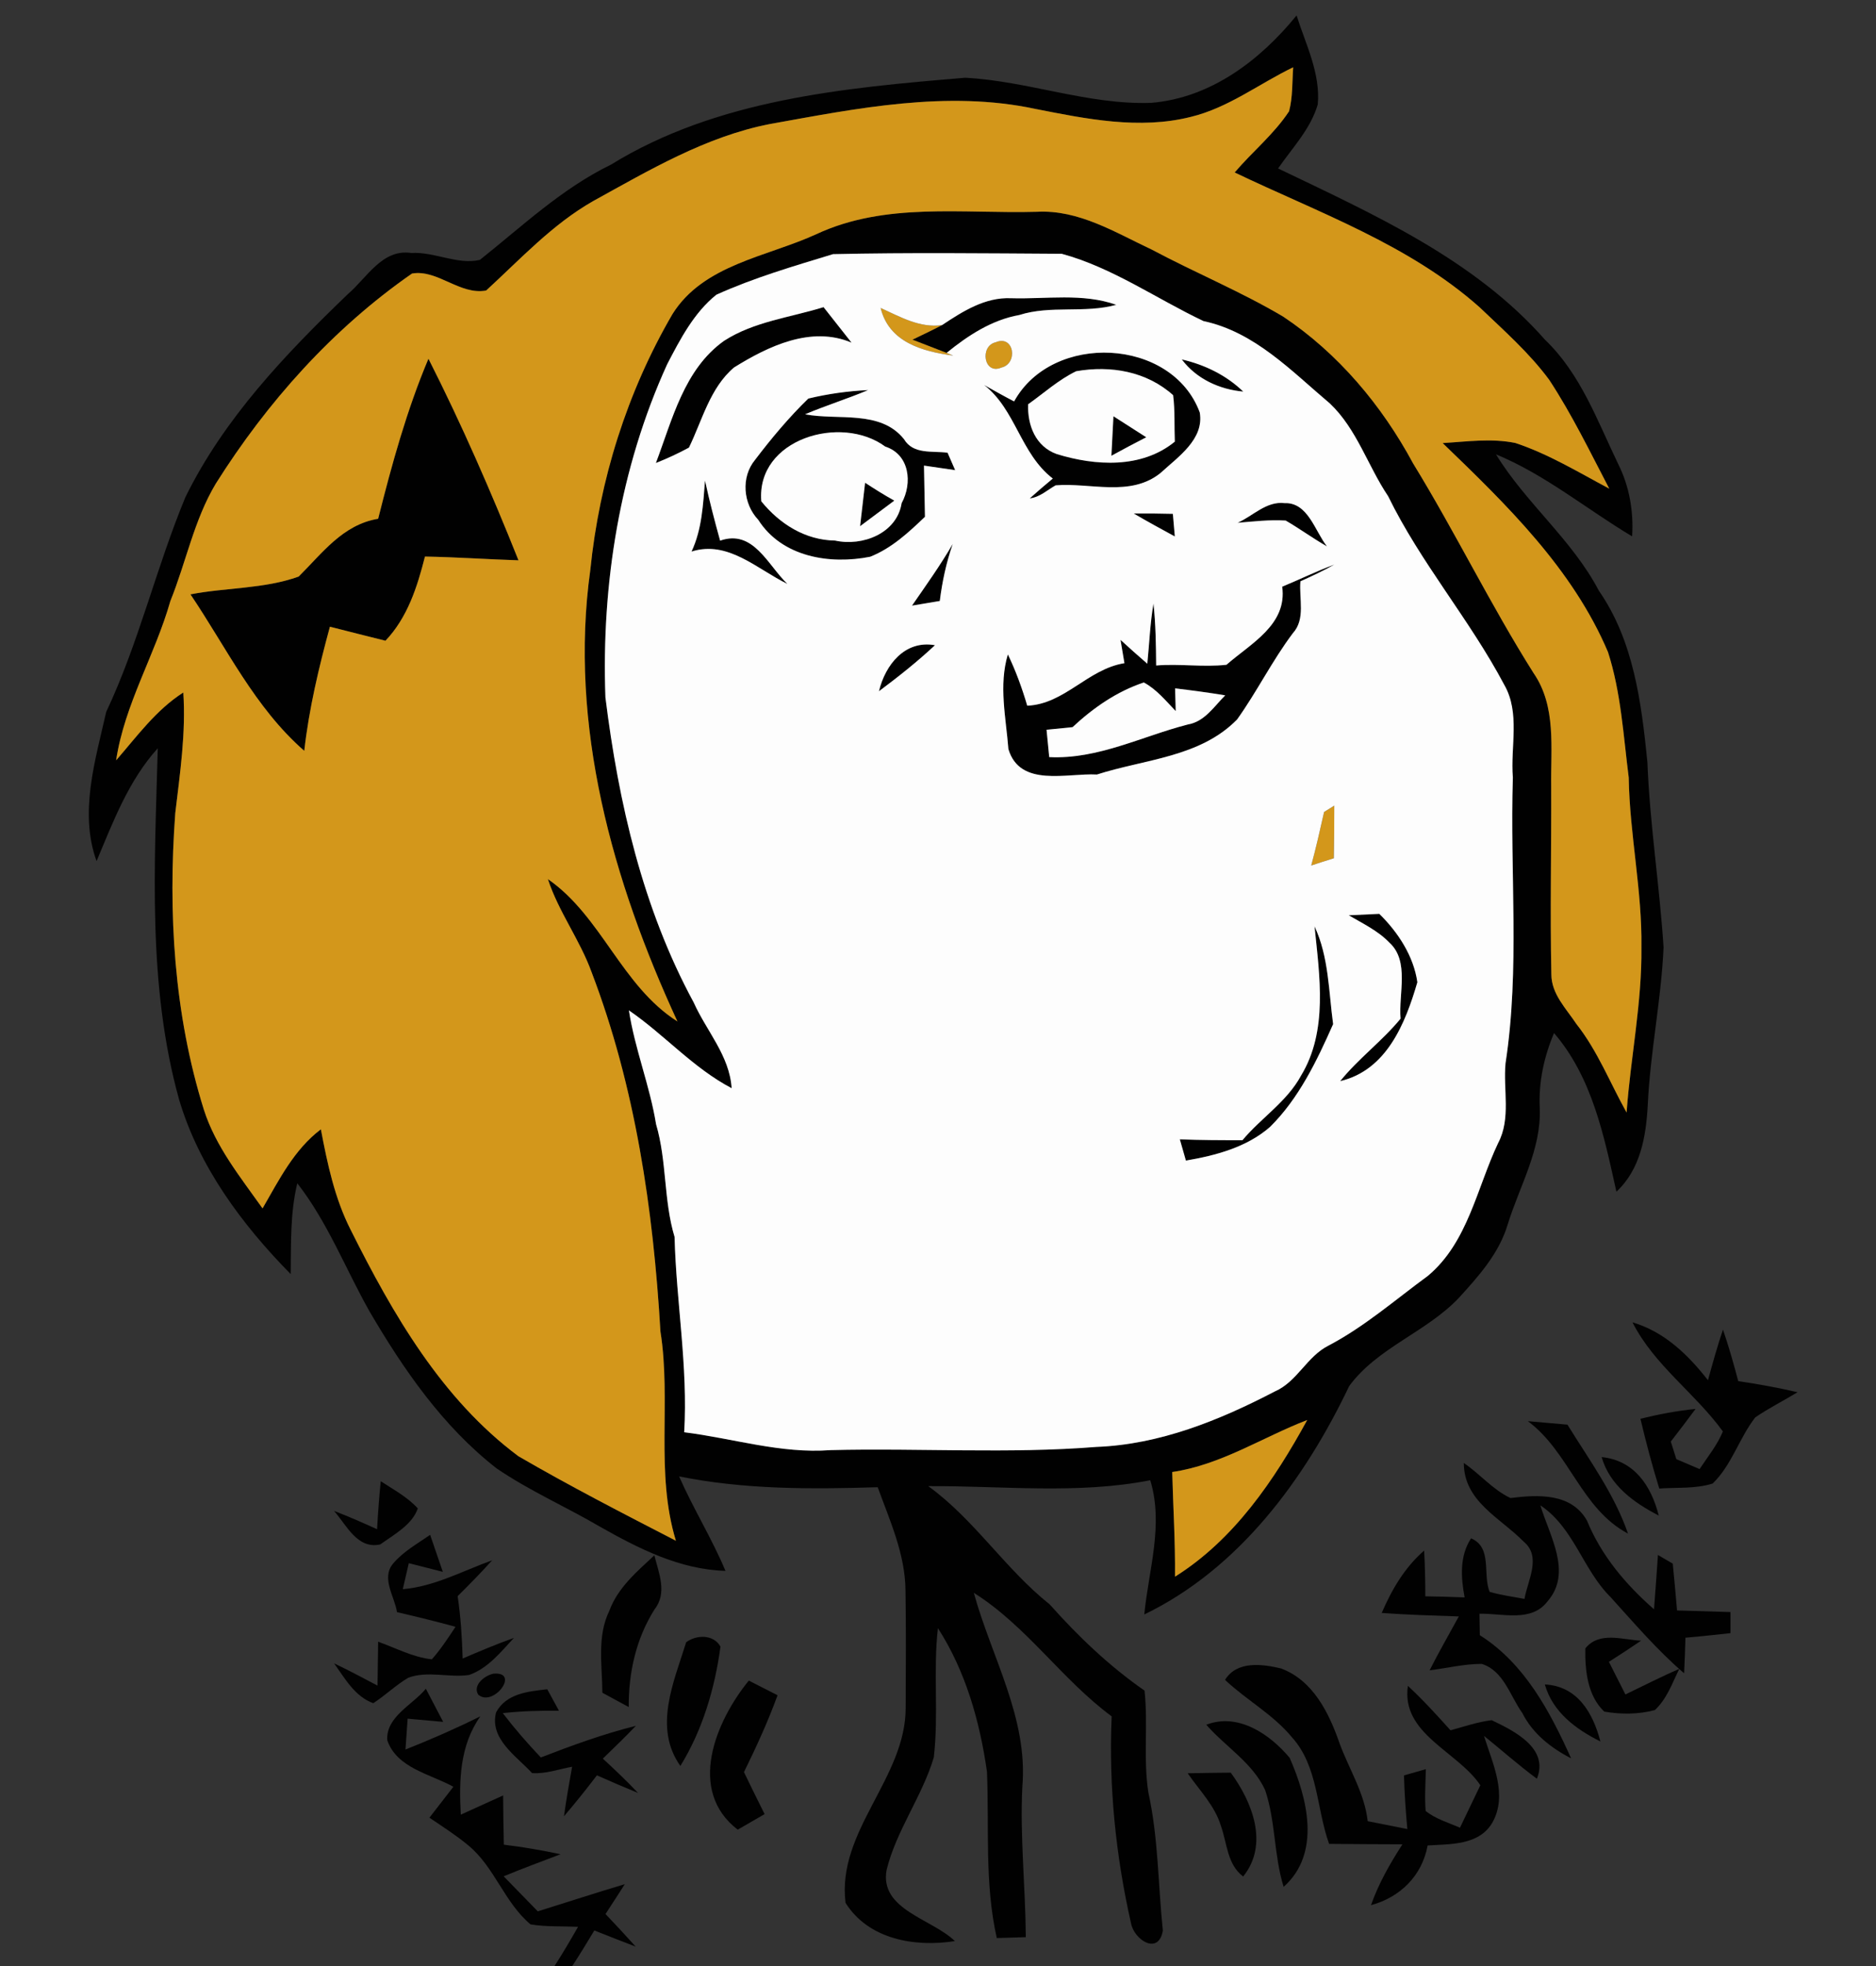 <?xml version="1.0" encoding="UTF-8" ?>
<!DOCTYPE svg PUBLIC "-//W3C//DTD SVG 1.1//EN" "http://www.w3.org/Graphics/SVG/1.1/DTD/svg11.dtd">
<svg width="210pt" height="220pt" viewBox="0 0 210 220" version="1.1" xmlns="http://www.w3.org/2000/svg">
<rect x="0" y="0" width="210" height="220" fill="#333333" stroke="none"/>
<g id="#010101fe">
<path fill="#010101" opacity="1.00" d=" M 128.85 11.51 C 135.53 10.96 141.04 6.76 145.14 1.73 C 146.16 4.96 147.83 8.21 147.51 11.69 C 146.71 14.43 144.66 16.55 143.07 18.85 C 153.72 23.97 165.00 28.98 172.96 38.03 C 176.91 41.80 178.80 47.06 181.12 51.88 C 182.39 54.40 182.88 57.21 182.70 60.02 C 177.61 56.98 172.98 53.12 167.46 50.84 C 170.80 56.30 175.98 60.38 178.97 66.09 C 182.88 71.71 183.74 78.64 184.41 85.27 C 184.68 92.21 185.77 99.08 186.22 106.00 C 185.96 111.92 184.72 117.76 184.45 123.68 C 184.26 127.17 183.63 130.86 180.94 133.35 C 179.56 127.13 178.24 120.58 173.96 115.60 C 172.83 118.26 172.22 121.10 172.36 124.00 C 172.55 128.62 170.11 132.70 168.78 136.99 C 167.82 140.25 165.51 142.82 163.27 145.27 C 159.64 149.08 154.18 150.81 151.03 155.10 C 146.06 165.52 138.72 175.52 128.09 180.66 C 128.58 175.65 130.28 170.65 128.76 165.64 C 120.59 167.24 112.18 166.25 103.91 166.30 C 109.08 170.04 112.52 175.57 117.50 179.53 C 120.70 183.12 124.16 186.43 128.12 189.18 C 128.53 192.97 127.96 196.81 128.55 200.59 C 129.67 205.66 129.63 210.88 130.17 216.03 C 129.69 218.84 126.97 217.09 126.61 215.23 C 124.89 207.64 124.10 199.85 124.44 192.06 C 118.86 187.94 114.93 181.96 109.01 178.24 C 110.98 185.42 115.11 192.28 114.44 199.96 C 114.17 205.57 114.79 211.16 114.83 216.77 C 113.74 216.80 112.66 216.83 111.58 216.87 C 110.20 210.74 110.74 204.46 110.48 198.25 C 109.68 192.62 108.09 187.00 104.99 182.19 C 104.44 186.99 105.09 191.85 104.53 196.65 C 103.23 201.02 100.35 204.79 99.25 209.23 C 98.41 213.70 104.35 214.72 106.89 217.21 C 102.43 217.91 97.23 217.04 94.65 212.93 C 93.65 204.88 101.41 198.97 101.38 191.08 C 101.40 186.70 101.43 182.32 101.36 177.94 C 101.32 173.89 99.61 170.16 98.25 166.42 C 90.80 166.65 83.35 166.69 76.02 165.21 C 77.60 168.81 79.69 172.16 81.21 175.78 C 76.10 175.64 71.48 173.28 67.13 170.82 C 63.32 168.59 59.25 166.81 55.60 164.32 C 49.57 159.63 45.17 153.25 41.35 146.72 C 38.66 141.95 36.67 136.75 33.28 132.41 C 32.47 135.74 32.59 139.17 32.54 142.57 C 27.11 137.06 22.27 130.55 20.05 123.05 C 16.49 110.27 17.31 96.83 17.66 83.73 C 14.39 87.35 12.67 91.93 10.81 96.36 C 8.84 90.94 10.67 85.06 11.89 79.66 C 15.55 71.91 17.48 63.51 20.76 55.62 C 25.09 46.82 31.93 39.65 38.93 32.92 C 41.06 31.11 42.79 27.81 46.04 28.31 C 48.62 28.15 51.23 29.67 53.72 29.08 C 58.45 25.32 62.89 21.10 68.38 18.43 C 80.24 11.12 94.49 9.83 108.04 8.70 C 115.04 9.06 121.80 11.75 128.85 11.51 M 133.30 13.08 C 127.55 14.53 121.60 13.31 115.91 12.19 C 106.01 10.07 95.91 12.13 86.13 13.89 C 79.00 15.29 72.68 19.04 66.40 22.50 C 61.83 25.10 58.25 29.00 54.42 32.51 C 51.47 33.05 48.99 30.12 46.12 30.61 C 37.24 36.78 29.90 45.00 24.15 54.13 C 21.72 58.19 20.83 62.91 19.07 67.26 C 17.35 73.31 13.94 78.81 13.00 85.08 C 15.34 82.39 17.47 79.44 20.52 77.49 C 20.82 82.02 20.15 86.51 19.62 90.99 C 18.80 102.12 19.47 113.47 22.82 124.17 C 24.14 128.31 26.91 131.72 29.39 135.22 C 31.23 132.04 32.92 128.63 35.92 126.37 C 36.65 130.23 37.47 134.12 39.27 137.65 C 43.98 147.06 49.45 156.56 58.03 162.95 C 63.79 166.30 69.73 169.35 75.66 172.41 C 73.33 164.79 75.16 156.76 73.93 149.00 C 73.13 135.36 71.12 121.60 66.22 108.78 C 64.91 105.16 62.53 102.04 61.33 98.37 C 67.35 102.54 69.56 110.31 75.83 114.30 C 68.58 98.60 63.65 81.18 66.08 63.77 C 67.10 53.73 70.19 43.87 75.28 35.14 C 78.76 29.59 85.85 28.74 91.37 26.21 C 99.13 22.58 107.82 23.94 116.08 23.70 C 120.77 23.45 124.85 26.02 128.93 27.93 C 133.79 30.52 138.90 32.62 143.64 35.43 C 149.80 39.54 154.69 45.37 158.19 51.87 C 162.91 59.56 166.85 67.69 171.67 75.32 C 174.24 79.05 173.58 83.73 173.64 88.00 C 173.67 95.01 173.51 102.02 173.66 109.03 C 173.66 111.23 175.32 112.86 176.46 114.58 C 178.83 117.58 180.23 121.18 182.08 124.49 C 182.53 118.32 183.81 112.21 183.74 106.01 C 183.83 99.64 182.42 93.37 182.32 87.01 C 181.72 82.32 181.46 77.50 180.00 72.97 C 176.05 63.65 168.64 56.47 161.49 49.58 C 164.19 49.42 166.95 49.02 169.63 49.57 C 173.34 50.80 176.70 52.85 180.14 54.68 C 177.99 50.57 175.97 46.39 173.43 42.52 C 171.19 39.48 168.33 36.97 165.61 34.37 C 157.70 27.35 147.60 23.80 138.21 19.30 C 140.19 16.97 142.61 15.02 144.30 12.45 C 144.72 10.85 144.64 9.17 144.76 7.53 C 140.94 9.37 137.49 12.07 133.30 13.08 M 80.19 32.98 C 77.68 34.99 76.14 37.96 74.68 40.77 C 69.39 52.39 67.31 65.33 67.77 78.03 C 69.24 89.83 71.94 101.64 77.65 112.17 C 79.08 115.37 81.67 118.13 81.90 121.77 C 77.59 119.51 74.37 115.78 70.40 113.06 C 71.06 117.39 72.74 121.47 73.44 125.80 C 74.66 129.93 74.27 134.29 75.51 138.41 C 75.70 145.71 77.02 152.93 76.59 160.27 C 82.05 160.95 87.41 162.69 92.97 162.27 C 102.89 162.02 112.86 162.70 122.75 161.91 C 129.82 161.64 136.49 158.94 142.69 155.71 C 145.21 154.62 146.28 151.80 148.70 150.58 C 152.74 148.46 156.19 145.44 159.85 142.76 C 164.32 139.01 165.31 132.95 167.70 127.91 C 169.16 125.16 168.25 121.94 168.53 118.98 C 170.15 108.42 169.01 97.66 169.35 87.01 C 169.06 83.56 170.20 79.78 168.38 76.62 C 164.51 69.31 159.02 62.97 155.39 55.53 C 153.11 52.14 151.89 48.02 148.88 45.16 C 144.57 41.53 140.46 37.15 134.72 35.93 C 129.45 33.43 124.52 29.94 118.85 28.40 C 110.32 28.35 101.78 28.25 93.25 28.44 C 88.85 29.78 84.39 31.08 80.19 32.98 M 131.22 164.72 C 131.32 168.62 131.57 172.52 131.53 176.43 C 138.15 172.28 142.65 165.62 146.33 158.90 C 141.28 160.85 136.68 163.92 131.22 164.72 Z" />
<path fill="#010101" opacity="1.00" d=" M 105.45 36.38 C 107.77 34.84 110.27 33.24 113.18 33.37 C 117.10 33.49 121.18 32.77 124.96 34.11 C 121.40 35.09 117.62 34.13 114.10 35.25 C 111.01 35.80 108.35 37.55 105.96 39.49 C 104.69 38.99 103.42 38.50 102.14 38.01 C 103.25 37.48 104.36 36.95 105.45 36.38 Z" />
<path fill="#010101" opacity="1.00" d=" M 81.05 38.14 C 84.39 35.98 88.46 35.53 92.19 34.37 C 93.23 35.69 94.27 37.02 95.32 38.34 C 90.80 36.43 86.00 38.74 82.17 41.12 C 79.48 43.39 78.61 47.03 77.12 50.09 C 75.92 50.74 74.69 51.31 73.42 51.81 C 75.26 46.96 76.57 41.33 81.05 38.14 Z" />
<path fill="#010101" opacity="1.00" d=" M 113.52 44.92 C 117.81 37.14 131.20 37.78 134.30 46.15 C 134.82 49.16 131.86 51.13 129.92 52.92 C 126.55 55.65 122.07 53.99 118.17 54.31 C 117.22 54.84 116.40 55.64 115.27 55.77 C 116.12 55.01 116.98 54.27 117.85 53.55 C 114.22 50.75 113.71 45.84 110.16 43.08 C 111.27 43.70 112.38 44.33 113.52 44.92 M 120.47 41.54 C 118.50 42.49 116.86 43.98 115.09 45.24 C 115.00 47.58 115.92 49.96 118.29 50.81 C 122.61 52.14 127.79 52.46 131.51 49.42 C 131.44 47.69 131.54 45.94 131.32 44.22 C 128.34 41.55 124.33 40.87 120.47 41.54 Z" />
<path fill="#010101" opacity="1.00" d=" M 132.29 40.22 C 134.85 40.81 137.27 41.98 139.17 43.82 C 136.50 43.58 133.92 42.39 132.29 40.22 Z" />
<path fill="#010101" opacity="1.00" d=" M 42.33 58.05 C 43.86 51.98 45.52 45.92 47.96 40.14 C 51.68 47.48 54.99 55.06 58.04 62.70 C 54.55 62.59 51.06 62.34 47.57 62.28 C 46.71 65.68 45.62 69.10 43.15 71.70 C 41.07 71.19 39.00 70.65 36.93 70.13 C 35.69 74.70 34.59 79.31 34.06 84.02 C 28.53 79.20 25.36 72.49 21.32 66.51 C 25.34 65.73 29.55 65.91 33.43 64.52 C 36.08 61.90 38.36 58.71 42.33 58.05 Z" />
<path fill="#010101" opacity="1.00" d=" M 90.48 44.60 C 92.67 44.07 94.92 43.76 97.18 43.65 C 94.85 44.63 92.44 45.38 90.12 46.36 C 93.79 47.07 98.55 45.83 101.19 49.14 C 102.24 50.89 104.35 50.43 106.07 50.66 C 106.28 51.15 106.70 52.12 106.92 52.61 C 105.75 52.44 104.59 52.27 103.43 52.10 C 103.47 54.01 103.50 55.92 103.54 57.83 C 101.71 59.58 99.81 61.35 97.41 62.30 C 92.88 63.20 87.54 62.34 84.88 58.17 C 83.18 56.38 82.92 53.39 84.52 51.46 C 86.35 49.05 88.31 46.71 90.48 44.60 M 85.22 56.10 C 87.28 58.63 90.13 60.44 93.48 60.49 C 96.54 61.17 100.40 59.69 100.93 56.30 C 102.16 54.06 101.83 50.86 99.09 49.97 C 94.14 46.32 84.64 49.12 85.22 56.10 Z" />
<path fill="#010101" opacity="1.00" d=" M 124.64 46.58 C 125.86 47.36 127.08 48.15 128.31 48.93 C 127.00 49.60 125.70 50.29 124.41 51.00 C 124.49 49.52 124.56 48.05 124.64 46.58 Z" />
<path fill="#010101" opacity="1.00" d=" M 78.92 53.78 C 79.41 56.04 79.99 58.27 80.61 60.50 C 84.32 59.19 85.93 63.22 88.14 65.34 C 84.73 63.68 81.50 60.43 77.41 61.72 C 78.58 59.23 78.70 56.48 78.92 53.78 Z" />
<path fill="#010101" opacity="1.00" d=" M 96.84 54.02 C 97.91 54.72 98.99 55.40 100.11 56.02 C 98.83 56.98 97.56 57.93 96.28 58.88 C 96.46 57.26 96.66 55.64 96.84 54.02 Z" />
<path fill="#010101" opacity="1.00" d=" M 138.54 58.50 C 140.27 57.73 141.76 56.06 143.79 56.30 C 146.42 56.20 147.19 59.43 148.54 61.14 C 146.96 60.24 145.49 59.16 143.92 58.25 C 142.12 58.14 140.33 58.35 138.54 58.50 Z" />
<path fill="#010101" opacity="1.00" d=" M 126.91 57.46 C 128.37 57.45 129.83 57.46 131.29 57.50 C 131.34 58.13 131.46 59.39 131.51 60.03 C 129.97 59.19 128.42 58.35 126.91 57.46 Z" />
<path fill="#010101" opacity="1.00" d=" M 102.09 67.77 C 103.66 65.50 105.26 63.26 106.65 60.87 C 105.93 62.94 105.47 65.08 105.20 67.25 C 104.17 67.42 103.13 67.60 102.09 67.77 Z" />
<path fill="#010101" opacity="1.00" d=" M 143.53 65.65 C 145.48 64.85 147.37 63.91 149.36 63.18 C 148.13 63.88 146.85 64.47 145.57 65.05 C 145.40 66.99 146.17 69.27 144.72 70.86 C 142.41 73.93 140.71 77.39 138.48 80.51 C 134.33 84.75 128.13 84.95 122.79 86.67 C 119.42 86.49 114.17 88.15 112.88 83.82 C 112.61 80.31 111.78 76.70 112.82 73.23 C 113.71 75.07 114.41 77.00 114.99 78.97 C 119.20 78.78 121.76 74.87 125.87 74.21 C 125.76 73.56 125.54 72.25 125.43 71.60 C 126.41 72.50 127.41 73.39 128.43 74.27 C 128.66 72.02 128.74 69.76 129.12 67.54 C 129.37 69.84 129.40 72.15 129.42 74.47 C 132.04 74.25 134.68 74.68 137.29 74.39 C 140.02 72.00 144.11 69.91 143.53 65.65 M 120.06 81.37 C 119.33 81.44 117.88 81.59 117.15 81.66 C 117.25 82.68 117.35 83.70 117.45 84.72 C 122.89 84.99 127.82 82.39 132.97 81.07 C 134.85 80.75 135.90 79.06 137.15 77.81 C 135.29 77.50 133.41 77.25 131.54 77.03 C 131.55 77.67 131.59 78.93 131.61 79.57 C 130.50 78.42 129.46 77.13 128.04 76.37 C 125.00 77.38 122.38 79.21 120.06 81.37 Z" />
<path fill="#010101" opacity="1.00" d=" M 98.39 77.35 C 99.10 74.39 101.30 71.60 104.66 72.20 C 102.68 74.05 100.56 75.73 98.39 77.35 Z" />
<path fill="#010101" opacity="1.00" d=" M 150.98 102.42 C 152.12 102.36 153.26 102.31 154.40 102.26 C 156.50 104.32 158.24 106.98 158.66 109.91 C 157.32 114.51 155.23 119.75 150.02 120.98 C 152.06 118.45 154.72 116.50 156.78 113.99 C 156.54 111.19 157.81 107.55 155.52 105.47 C 154.24 104.14 152.55 103.35 150.98 102.42 Z" />
<path fill="#010101" opacity="1.00" d=" M 147.15 103.66 C 148.75 107.07 148.73 110.94 149.23 114.60 C 147.41 118.71 145.39 122.93 142.15 126.12 C 139.54 128.39 136.08 129.30 132.75 129.87 C 132.58 129.28 132.24 128.09 132.07 127.49 C 134.40 127.59 136.74 127.59 139.08 127.59 C 141.17 125.09 144.07 123.27 145.64 120.36 C 148.68 115.35 147.71 109.19 147.15 103.66 Z" />
<path fill="#010101" opacity="1.00" d=" M 182.74 147.97 C 186.30 149.02 188.96 151.59 191.19 154.45 C 191.71 152.55 192.24 150.65 192.87 148.78 C 193.52 150.68 194.07 152.61 194.58 154.55 C 196.81 154.88 199.02 155.28 201.22 155.79 C 199.65 156.74 198.01 157.57 196.49 158.60 C 194.68 160.92 193.85 163.96 191.71 166.01 C 189.78 166.62 187.73 166.42 185.74 166.57 C 184.94 163.99 184.25 161.38 183.63 158.76 C 185.66 158.26 187.71 157.87 189.80 157.66 C 188.89 158.89 187.97 160.10 187.03 161.31 C 187.19 161.80 187.50 162.79 187.65 163.28 C 188.30 163.56 189.60 164.12 190.25 164.39 C 191.16 163.02 192.22 161.72 192.86 160.18 C 189.75 155.89 185.17 152.77 182.74 147.97 Z" />
<path fill="#010101" opacity="1.00" d=" M 171.03 159.03 C 172.51 159.15 173.98 159.30 175.46 159.42 C 177.90 163.37 180.71 167.18 182.24 171.61 C 176.99 168.84 175.68 162.48 171.03 159.03 Z" />
<path fill="#010101" opacity="1.00" d=" M 179.29 163.05 C 182.95 163.41 184.85 166.29 185.68 169.59 C 182.90 168.16 180.19 166.21 179.29 163.05 Z" />
<path fill="#010101" opacity="1.00" d=" M 163.86 163.71 C 165.66 164.93 167.10 166.70 169.08 167.63 C 172.15 167.25 175.88 167.04 177.65 170.16 C 179.25 174.08 181.99 177.31 185.15 180.08 C 185.31 178.06 185.45 176.03 185.59 174.00 C 186.00 174.25 186.84 174.73 187.25 174.97 C 187.43 176.72 187.57 178.46 187.73 180.21 C 189.72 180.27 191.71 180.32 193.71 180.39 C 193.71 180.98 193.71 182.16 193.71 182.75 C 192.03 182.93 190.35 183.12 188.67 183.26 C 188.63 184.59 188.59 185.91 188.52 187.24 C 185.51 184.66 182.94 181.64 180.28 178.71 C 177.18 175.64 176.19 170.96 172.43 168.45 C 173.44 171.84 176.04 175.95 173.24 179.18 C 171.43 181.59 168.15 180.51 165.61 180.58 C 165.62 181.18 165.64 182.38 165.65 182.98 C 170.66 186.14 173.51 191.52 175.87 196.76 C 173.62 195.60 171.56 193.99 170.41 191.69 C 169.04 189.79 168.32 186.94 165.86 186.19 C 163.90 186.19 161.97 186.67 160.03 186.91 C 161.06 184.87 162.20 182.89 163.30 180.88 C 160.42 180.78 157.54 180.70 154.67 180.49 C 155.79 177.88 157.25 175.39 159.42 173.51 C 159.51 175.21 159.55 176.92 159.55 178.63 C 161.02 178.65 162.48 178.69 163.95 178.75 C 163.53 176.50 163.37 174.15 164.67 172.14 C 167.09 173.17 165.94 176.13 166.75 178.13 C 168.02 178.50 169.35 178.67 170.65 178.92 C 171.00 176.85 172.60 174.19 170.55 172.50 C 167.94 169.84 163.86 168.01 163.86 163.71 Z" />
<path fill="#010101" opacity="1.00" d=" M 42.62 165.75 C 44.05 166.69 45.60 167.51 46.77 168.79 C 46.15 170.62 44.10 171.72 42.57 172.82 C 40.00 173.40 38.79 170.65 37.39 169.07 C 39.02 169.69 40.61 170.40 42.21 171.12 C 42.31 169.33 42.44 167.53 42.62 165.75 Z" />
<path fill="#010101" opacity="1.00" d=" M 43.99 174.98 C 45.13 173.62 46.71 172.75 48.15 171.75 C 48.63 173.13 49.10 174.51 49.57 175.89 C 48.30 175.57 47.03 175.25 45.76 174.92 C 45.60 175.65 45.26 177.10 45.09 177.83 C 48.64 177.53 51.79 175.78 55.09 174.60 C 53.85 175.98 52.55 177.30 51.23 178.61 C 51.57 180.92 51.72 183.26 51.79 185.59 C 53.69 184.78 55.59 183.97 57.53 183.28 C 56.06 184.86 54.62 186.69 52.51 187.43 C 50.25 187.76 47.89 186.93 45.70 187.74 C 44.31 188.56 43.14 189.71 41.78 190.59 C 39.71 189.83 38.61 187.82 37.40 186.13 C 39.04 186.91 40.65 187.77 42.26 188.62 C 42.28 186.98 42.30 185.34 42.33 183.71 C 44.31 184.41 46.22 185.45 48.34 185.68 C 49.34 184.56 50.16 183.29 50.99 182.04 C 48.82 181.44 46.63 180.91 44.44 180.40 C 44.17 178.64 42.65 176.61 43.99 174.98 Z" />
<path fill="#010101" opacity="1.00" d=" M 68.21 180.25 C 69.15 177.67 71.30 175.86 73.25 174.04 C 73.75 176.06 74.73 178.25 73.25 180.12 C 71.19 183.40 70.36 187.17 70.38 191.02 C 69.40 190.48 68.41 189.95 67.43 189.42 C 67.41 186.37 66.81 183.10 68.21 180.25 Z" />
<path fill="#010101" opacity="1.00" d=" M 76.81 183.77 C 77.95 182.91 79.89 182.87 80.65 184.26 C 80.02 188.92 78.65 193.58 76.16 197.61 C 73.11 193.31 75.43 188.21 76.81 183.77 Z" />
<path fill="#010101" opacity="1.00" d=" M 177.46 184.46 C 179.02 182.51 181.63 183.50 183.71 183.59 C 182.52 184.40 181.31 185.19 180.10 185.96 C 180.71 187.17 181.33 188.39 181.95 189.61 C 183.95 188.65 185.93 187.63 187.98 186.75 C 187.19 188.34 186.59 190.12 185.24 191.36 C 183.40 191.85 181.45 191.85 179.58 191.53 C 177.70 189.75 177.42 186.91 177.46 184.46 Z" />
<path fill="#010101" opacity="1.00" d=" M 137.13 187.98 C 138.46 185.82 141.30 186.20 143.40 186.70 C 146.98 188.04 148.75 191.64 149.93 195.02 C 150.99 197.94 152.75 200.63 153.10 203.79 C 154.58 204.08 156.06 204.37 157.54 204.67 C 157.35 202.67 157.22 200.67 157.16 198.67 C 157.77 198.50 158.99 198.15 159.61 197.97 C 159.58 199.53 159.46 201.09 159.59 202.65 C 160.71 203.55 162.13 203.95 163.43 204.52 C 164.19 202.94 164.95 201.35 165.71 199.77 C 163.16 195.96 156.81 194.03 157.60 188.65 C 159.29 190.21 160.83 191.91 162.37 193.62 C 163.90 193.21 165.40 192.68 166.98 192.49 C 169.47 193.68 173.43 195.62 172.04 199.04 C 169.99 197.53 168.10 195.84 166.12 194.25 C 167.07 197.32 168.82 200.84 167.05 203.96 C 165.55 206.51 162.37 206.34 159.81 206.51 C 159.19 209.89 156.75 212.30 153.47 213.19 C 154.32 210.76 155.60 208.53 156.99 206.38 C 154.25 206.37 151.52 206.36 148.78 206.33 C 147.35 202.37 147.57 197.64 144.60 194.38 C 142.49 191.83 139.52 190.23 137.13 187.98 Z" />
<path fill="#010101" opacity="1.00" d=" M 55.25 187.28 C 58.28 187.04 55.21 191.09 53.53 189.63 C 52.87 188.54 54.30 187.47 55.25 187.28 Z" />
<path fill="#010101" opacity="1.00" d=" M 55.53 191.62 C 56.67 189.49 59.13 189.27 61.26 189.03 C 61.58 189.63 62.24 190.83 62.57 191.43 C 60.47 191.41 58.37 191.47 56.28 191.70 C 57.61 193.43 59.04 195.08 60.54 196.66 C 64.03 195.31 67.55 194.03 71.18 193.12 C 69.98 194.38 68.73 195.58 67.48 196.79 C 68.83 198.03 70.16 199.29 71.42 200.63 C 69.87 200.00 68.34 199.34 66.82 198.66 C 65.63 200.22 64.41 201.75 63.13 203.24 C 63.39 201.38 63.71 199.54 64.04 197.70 C 62.55 197.97 61.08 198.52 59.56 198.41 C 57.82 196.51 54.77 194.59 55.53 191.62 Z" />
<path fill="#010101" opacity="1.00" d=" M 82.58 204.74 C 76.88 200.36 80.10 192.63 83.82 188.06 C 84.63 188.47 86.24 189.29 87.04 189.70 C 85.97 192.64 84.66 195.49 83.28 198.30 C 84.03 199.87 84.81 201.43 85.59 203.00 C 84.83 203.43 83.33 204.31 82.58 204.74 Z" />
<path fill="#010101" opacity="1.00" d=" M 172.93 188.49 C 176.60 188.68 178.32 191.69 179.15 194.87 C 176.41 193.51 173.80 191.58 172.93 188.49 Z" />
<path fill="#010101" opacity="1.00" d=" M 43.35 194.73 C 43.19 192.09 46.20 190.77 47.67 188.97 C 48.32 190.20 48.97 191.44 49.61 192.68 C 48.28 192.56 46.96 192.44 45.63 192.32 C 45.55 193.47 45.47 194.61 45.39 195.77 C 48.23 194.65 51.03 193.42 53.77 192.06 C 51.47 195.31 51.37 199.23 51.58 203.06 C 53.16 202.35 54.74 201.62 56.32 200.91 C 56.33 202.74 56.36 204.58 56.40 206.42 C 58.53 206.68 60.65 207.04 62.75 207.49 C 60.62 208.30 58.48 209.09 56.38 209.96 C 57.65 211.27 58.92 212.57 60.20 213.88 C 63.45 212.87 66.68 211.81 69.94 210.84 C 69.23 211.96 68.50 213.07 67.78 214.18 C 68.92 215.38 70.05 216.59 71.16 217.83 C 69.61 217.24 68.07 216.63 66.53 216.02 C 65.72 217.35 64.92 218.69 64.06 220.00 L 62.07 220.00 C 63.00 218.57 63.86 217.09 64.71 215.61 C 62.93 215.53 61.14 215.63 59.39 215.34 C 56.45 212.88 55.37 208.92 52.41 206.49 C 51.04 205.35 49.54 204.40 48.07 203.40 C 48.97 202.25 49.86 201.10 50.75 199.94 C 48.17 198.51 44.42 197.86 43.35 194.73 Z" />
<path fill="#010101" opacity="1.00" d=" M 135.03 193.00 C 138.60 191.62 142.16 194.06 144.37 196.71 C 146.34 201.20 147.93 207.37 143.69 211.14 C 142.59 207.60 142.80 203.81 141.62 200.31 C 140.22 197.26 137.18 195.46 135.03 193.00 Z" />
<path fill="#010101" opacity="1.00" d=" M 132.95 198.43 C 134.55 198.40 136.16 198.37 137.77 198.36 C 140.18 201.64 142.07 206.38 139.16 209.98 C 137.36 208.63 137.37 206.27 136.67 204.32 C 135.99 202.05 134.26 200.34 132.95 198.43 Z" />
</g>
<g id="#d3971bff">
<path fill="#d3971b" opacity="1.00" d=" M 133.30 13.08 C 137.49 12.07 140.94 9.37 144.76 7.53 C 144.64 9.17 144.72 10.85 144.30 12.45 C 142.61 15.02 140.19 16.97 138.21 19.30 C 147.60 23.80 157.70 27.35 165.61 34.37 C 168.33 36.97 171.19 39.48 173.43 42.52 C 175.97 46.39 177.99 50.57 180.14 54.68 C 176.70 52.85 173.34 50.80 169.63 49.57 C 166.95 49.02 164.19 49.42 161.49 49.58 C 168.64 56.47 176.05 63.65 180.00 72.97 C 181.46 77.50 181.72 82.32 182.32 87.01 C 182.42 93.37 183.83 99.64 183.74 106.01 C 183.81 112.21 182.53 118.32 182.08 124.49 C 180.23 121.18 178.83 117.58 176.46 114.58 C 175.32 112.86 173.66 111.23 173.66 109.03 C 173.51 102.02 173.67 95.01 173.64 88.00 C 173.58 83.73 174.24 79.05 171.67 75.32 C 166.85 67.69 162.91 59.56 158.19 51.87 C 154.69 45.37 149.80 39.54 143.64 35.43 C 138.90 32.62 133.79 30.52 128.93 27.93 C 124.85 26.02 120.77 23.45 116.08 23.70 C 107.82 23.94 99.13 22.58 91.37 26.21 C 85.85 28.74 78.76 29.59 75.28 35.14 C 70.19 43.87 67.10 53.73 66.08 63.77 C 63.65 81.18 68.58 98.60 75.83 114.30 C 69.56 110.31 67.35 102.54 61.33 98.37 C 62.53 102.04 64.91 105.16 66.22 108.78 C 71.12 121.60 73.13 135.36 73.93 149.00 C 75.16 156.76 73.33 164.79 75.66 172.41 C 69.73 169.35 63.79 166.30 58.03 162.95 C 49.45 156.56 43.98 147.06 39.27 137.65 C 37.47 134.12 36.65 130.23 35.92 126.37 C 32.92 128.63 31.23 132.04 29.39 135.22 C 26.91 131.72 24.14 128.31 22.82 124.17 C 19.47 113.47 18.80 102.12 19.62 90.99 C 20.15 86.51 20.82 82.02 20.52 77.49 C 17.47 79.44 15.34 82.39 13.00 85.08 C 13.94 78.81 17.35 73.31 19.07 67.26 C 20.83 62.91 21.72 58.19 24.15 54.13 C 29.90 45.00 37.24 36.78 46.12 30.61 C 48.99 30.12 51.47 33.05 54.42 32.51 C 58.25 29.00 61.83 25.10 66.40 22.50 C 72.68 19.04 79.00 15.29 86.13 13.89 C 95.91 12.13 106.01 10.07 115.91 12.19 C 121.60 13.31 127.55 14.53 133.30 13.08 M 42.33 58.05 C 38.36 58.71 36.08 61.90 33.43 64.52 C 29.55 65.91 25.34 65.73 21.32 66.51 C 25.36 72.49 28.53 79.20 34.06 84.02 C 34.59 79.31 35.69 74.70 36.93 70.13 C 39.00 70.65 41.07 71.19 43.15 71.70 C 45.62 69.10 46.71 65.68 47.57 62.28 C 51.06 62.34 54.55 62.59 58.04 62.70 C 54.99 55.06 51.68 47.48 47.96 40.14 C 45.52 45.92 43.86 51.98 42.33 58.05 Z" />
<path fill="#d3971b" opacity="1.00" d=" M 98.58 34.46 C 100.76 35.45 102.96 36.73 105.45 36.38 C 104.36 36.95 103.25 37.48 102.14 38.01 C 103.42 38.50 104.69 38.99 105.96 39.49 L 106.71 39.79 C 103.27 39.34 99.50 38.29 98.58 34.46 Z" />
<path fill="#d3971b" opacity="1.00" d=" M 111.46 38.30 C 113.53 37.43 113.99 40.69 112.10 41.13 C 110.12 41.99 109.64 38.71 111.46 38.30 Z" />
<path fill="#d3971b" opacity="1.00" d=" M 148.22 90.86 C 148.51 90.68 149.08 90.33 149.36 90.15 C 149.36 92.11 149.35 94.08 149.31 96.04 C 148.47 96.30 147.62 96.57 146.78 96.85 C 147.32 94.86 147.77 92.86 148.22 90.86 Z" />
<path fill="#d3971b" opacity="1.00" d=" M 131.22 164.72 C 136.68 163.92 141.28 160.85 146.33 158.90 C 142.65 165.62 138.15 172.28 131.53 176.43 C 131.57 172.52 131.32 168.62 131.22 164.72 Z" />
</g>
<g id="#fdfdfdff">
<path fill="#fdfdfd" opacity="1.00" d=" M 80.19 32.98 C 84.39 31.08 88.85 29.78 93.25 28.44 C 101.78 28.25 110.32 28.35 118.85 28.40 C 124.52 29.94 129.45 33.43 134.72 35.93 C 140.46 37.15 144.57 41.53 148.88 45.16 C 151.89 48.02 153.11 52.14 155.39 55.53 C 159.02 62.97 164.51 69.31 168.38 76.62 C 170.20 79.78 169.06 83.56 169.35 87.01 C 169.01 97.66 170.15 108.42 168.53 118.98 C 168.25 121.94 169.16 125.16 167.70 127.91 C 165.31 132.95 164.32 139.01 159.85 142.76 C 156.19 145.44 152.74 148.46 148.70 150.58 C 146.28 151.80 145.21 154.62 142.69 155.71 C 136.49 158.94 129.82 161.64 122.75 161.91 C 112.86 162.70 102.89 162.02 92.97 162.27 C 87.41 162.69 82.05 160.95 76.59 160.27 C 77.02 152.93 75.70 145.71 75.51 138.41 C 74.27 134.29 74.66 129.93 73.44 125.80 C 72.74 121.47 71.06 117.39 70.40 113.06 C 74.37 115.78 77.59 119.51 81.90 121.77 C 81.67 118.13 79.08 115.37 77.65 112.17 C 71.94 101.64 69.24 89.83 67.77 78.03 C 67.31 65.33 69.39 52.39 74.68 40.77 C 76.14 37.96 77.68 34.99 80.19 32.98 M 105.45 36.38 C 102.96 36.73 100.76 35.45 98.58 34.46 C 99.50 38.29 103.27 39.34 106.71 39.79 L 105.96 39.49 C 108.35 37.55 111.01 35.80 114.10 35.25 C 117.62 34.13 121.40 35.09 124.96 34.11 C 121.18 32.77 117.10 33.49 113.18 33.37 C 110.27 33.24 107.77 34.84 105.45 36.38 M 81.05 38.14 C 76.57 41.33 75.26 46.96 73.42 51.81 C 74.69 51.31 75.92 50.74 77.12 50.09 C 78.61 47.03 79.48 43.39 82.17 41.12 C 86.00 38.74 90.80 36.43 95.32 38.34 C 94.27 37.02 93.23 35.69 92.19 34.37 C 88.46 35.53 84.39 35.98 81.05 38.14 M 111.46 38.30 C 109.64 38.71 110.12 41.99 112.10 41.13 C 113.99 40.69 113.53 37.43 111.46 38.30 M 113.52 44.92 C 112.38 44.33 111.27 43.70 110.16 43.08 C 113.71 45.84 114.22 50.75 117.85 53.55 C 116.98 54.27 116.12 55.01 115.27 55.77 C 116.40 55.64 117.22 54.84 118.17 54.31 C 122.07 53.99 126.55 55.65 129.92 52.92 C 131.86 51.13 134.82 49.16 134.30 46.15 C 131.20 37.78 117.81 37.14 113.52 44.92 M 132.29 40.22 C 133.92 42.39 136.50 43.58 139.17 43.82 C 137.27 41.98 134.85 40.81 132.29 40.22 M 90.48 44.60 C 88.31 46.71 86.35 49.05 84.52 51.46 C 82.92 53.39 83.18 56.38 84.88 58.17 C 87.54 62.34 92.88 63.20 97.41 62.30 C 99.81 61.35 101.71 59.58 103.54 57.83 C 103.50 55.92 103.47 54.01 103.43 52.10 C 104.59 52.27 105.75 52.44 106.92 52.61 C 106.70 52.12 106.28 51.15 106.07 50.66 C 104.35 50.43 102.24 50.89 101.19 49.14 C 98.55 45.83 93.79 47.07 90.12 46.36 C 92.44 45.38 94.85 44.63 97.18 43.65 C 94.92 43.76 92.67 44.07 90.48 44.60 M 78.92 53.78 C 78.70 56.48 78.58 59.23 77.41 61.72 C 81.50 60.43 84.73 63.68 88.14 65.34 C 85.93 63.22 84.32 59.19 80.61 60.50 C 79.99 58.27 79.41 56.04 78.92 53.78 M 138.54 58.50 C 140.33 58.35 142.12 58.14 143.92 58.25 C 145.49 59.16 146.96 60.24 148.54 61.14 C 147.19 59.43 146.42 56.20 143.79 56.30 C 141.76 56.06 140.27 57.73 138.54 58.50 M 126.91 57.46 C 128.42 58.35 129.97 59.19 131.51 60.03 C 131.46 59.39 131.34 58.13 131.29 57.50 C 129.83 57.46 128.37 57.45 126.91 57.46 M 102.09 67.77 C 103.13 67.60 104.17 67.42 105.20 67.25 C 105.47 65.08 105.93 62.94 106.65 60.87 C 105.26 63.26 103.66 65.50 102.09 67.77 M 143.53 65.65 C 144.11 69.91 140.02 72.00 137.29 74.39 C 134.68 74.68 132.04 74.25 129.42 74.47 C 129.40 72.15 129.37 69.84 129.12 67.54 C 128.74 69.76 128.66 72.02 128.43 74.27 C 127.41 73.39 126.41 72.50 125.43 71.60 C 125.54 72.25 125.76 73.56 125.87 74.21 C 121.76 74.87 119.20 78.78 114.99 78.97 C 114.41 77.00 113.71 75.07 112.82 73.23 C 111.78 76.70 112.61 80.31 112.88 83.82 C 114.17 88.15 119.42 86.49 122.79 86.67 C 128.13 84.95 134.33 84.75 138.48 80.51 C 140.71 77.39 142.41 73.93 144.72 70.86 C 146.17 69.27 145.40 66.99 145.57 65.05 C 146.85 64.47 148.13 63.88 149.36 63.18 C 147.37 63.91 145.48 64.85 143.53 65.65 M 98.39 77.35 C 100.56 75.73 102.68 74.05 104.66 72.20 C 101.30 71.60 99.10 74.39 98.39 77.35 M 148.22 90.86 C 147.77 92.86 147.32 94.86 146.78 96.85 C 147.62 96.57 148.47 96.30 149.31 96.04 C 149.35 94.08 149.36 92.11 149.36 90.15 C 149.08 90.33 148.51 90.68 148.22 90.86 M 150.98 102.42 C 152.55 103.35 154.24 104.14 155.52 105.47 C 157.81 107.55 156.54 111.19 156.78 113.99 C 154.72 116.50 152.06 118.45 150.02 120.98 C 155.23 119.75 157.32 114.51 158.66 109.91 C 158.24 106.98 156.50 104.32 154.40 102.26 C 153.26 102.31 152.12 102.36 150.98 102.42 M 147.15 103.66 C 147.71 109.19 148.68 115.35 145.64 120.36 C 144.07 123.27 141.17 125.09 139.08 127.59 C 136.74 127.59 134.40 127.59 132.07 127.49 C 132.24 128.09 132.58 129.28 132.75 129.87 C 136.08 129.30 139.54 128.39 142.15 126.12 C 145.39 122.93 147.41 118.71 149.23 114.60 C 148.73 110.94 148.75 107.07 147.15 103.66 Z" />
<path fill="#fdfdfd" opacity="1.00" d=" M 120.47 41.54 C 124.33 40.87 128.34 41.55 131.32 44.22 C 131.54 45.94 131.44 47.69 131.51 49.42 C 127.79 52.46 122.61 52.14 118.29 50.81 C 115.92 49.96 115.00 47.58 115.09 45.24 C 116.86 43.98 118.50 42.49 120.47 41.54 M 124.64 46.58 C 124.56 48.05 124.49 49.52 124.41 51.00 C 125.70 50.29 127.00 49.60 128.31 48.93 C 127.08 48.15 125.86 47.36 124.64 46.58 Z" />
<path fill="#fdfdfd" opacity="1.00" d=" M 85.22 56.10 C 84.64 49.12 94.14 46.32 99.09 49.97 C 101.83 50.86 102.16 54.06 100.93 56.30 C 100.40 59.69 96.54 61.17 93.48 60.49 C 90.13 60.44 87.28 58.63 85.22 56.10 M 96.84 54.02 C 96.66 55.64 96.46 57.26 96.28 58.88 C 97.56 57.93 98.83 56.98 100.11 56.02 C 98.99 55.40 97.91 54.72 96.84 54.02 Z" />
<path fill="#fdfdfd" opacity="1.00" d=" M 120.06 81.37 C 122.38 79.21 125.00 77.38 128.04 76.37 C 129.46 77.13 130.50 78.42 131.61 79.57 C 131.59 78.93 131.55 77.67 131.54 77.03 C 133.41 77.25 135.29 77.50 137.15 77.81 C 135.90 79.06 134.85 80.75 132.97 81.07 C 127.82 82.39 122.89 84.99 117.45 84.72 C 117.35 83.70 117.25 82.68 117.15 81.66 C 117.88 81.59 119.33 81.44 120.06 81.37 Z" />
</g>
</svg>
